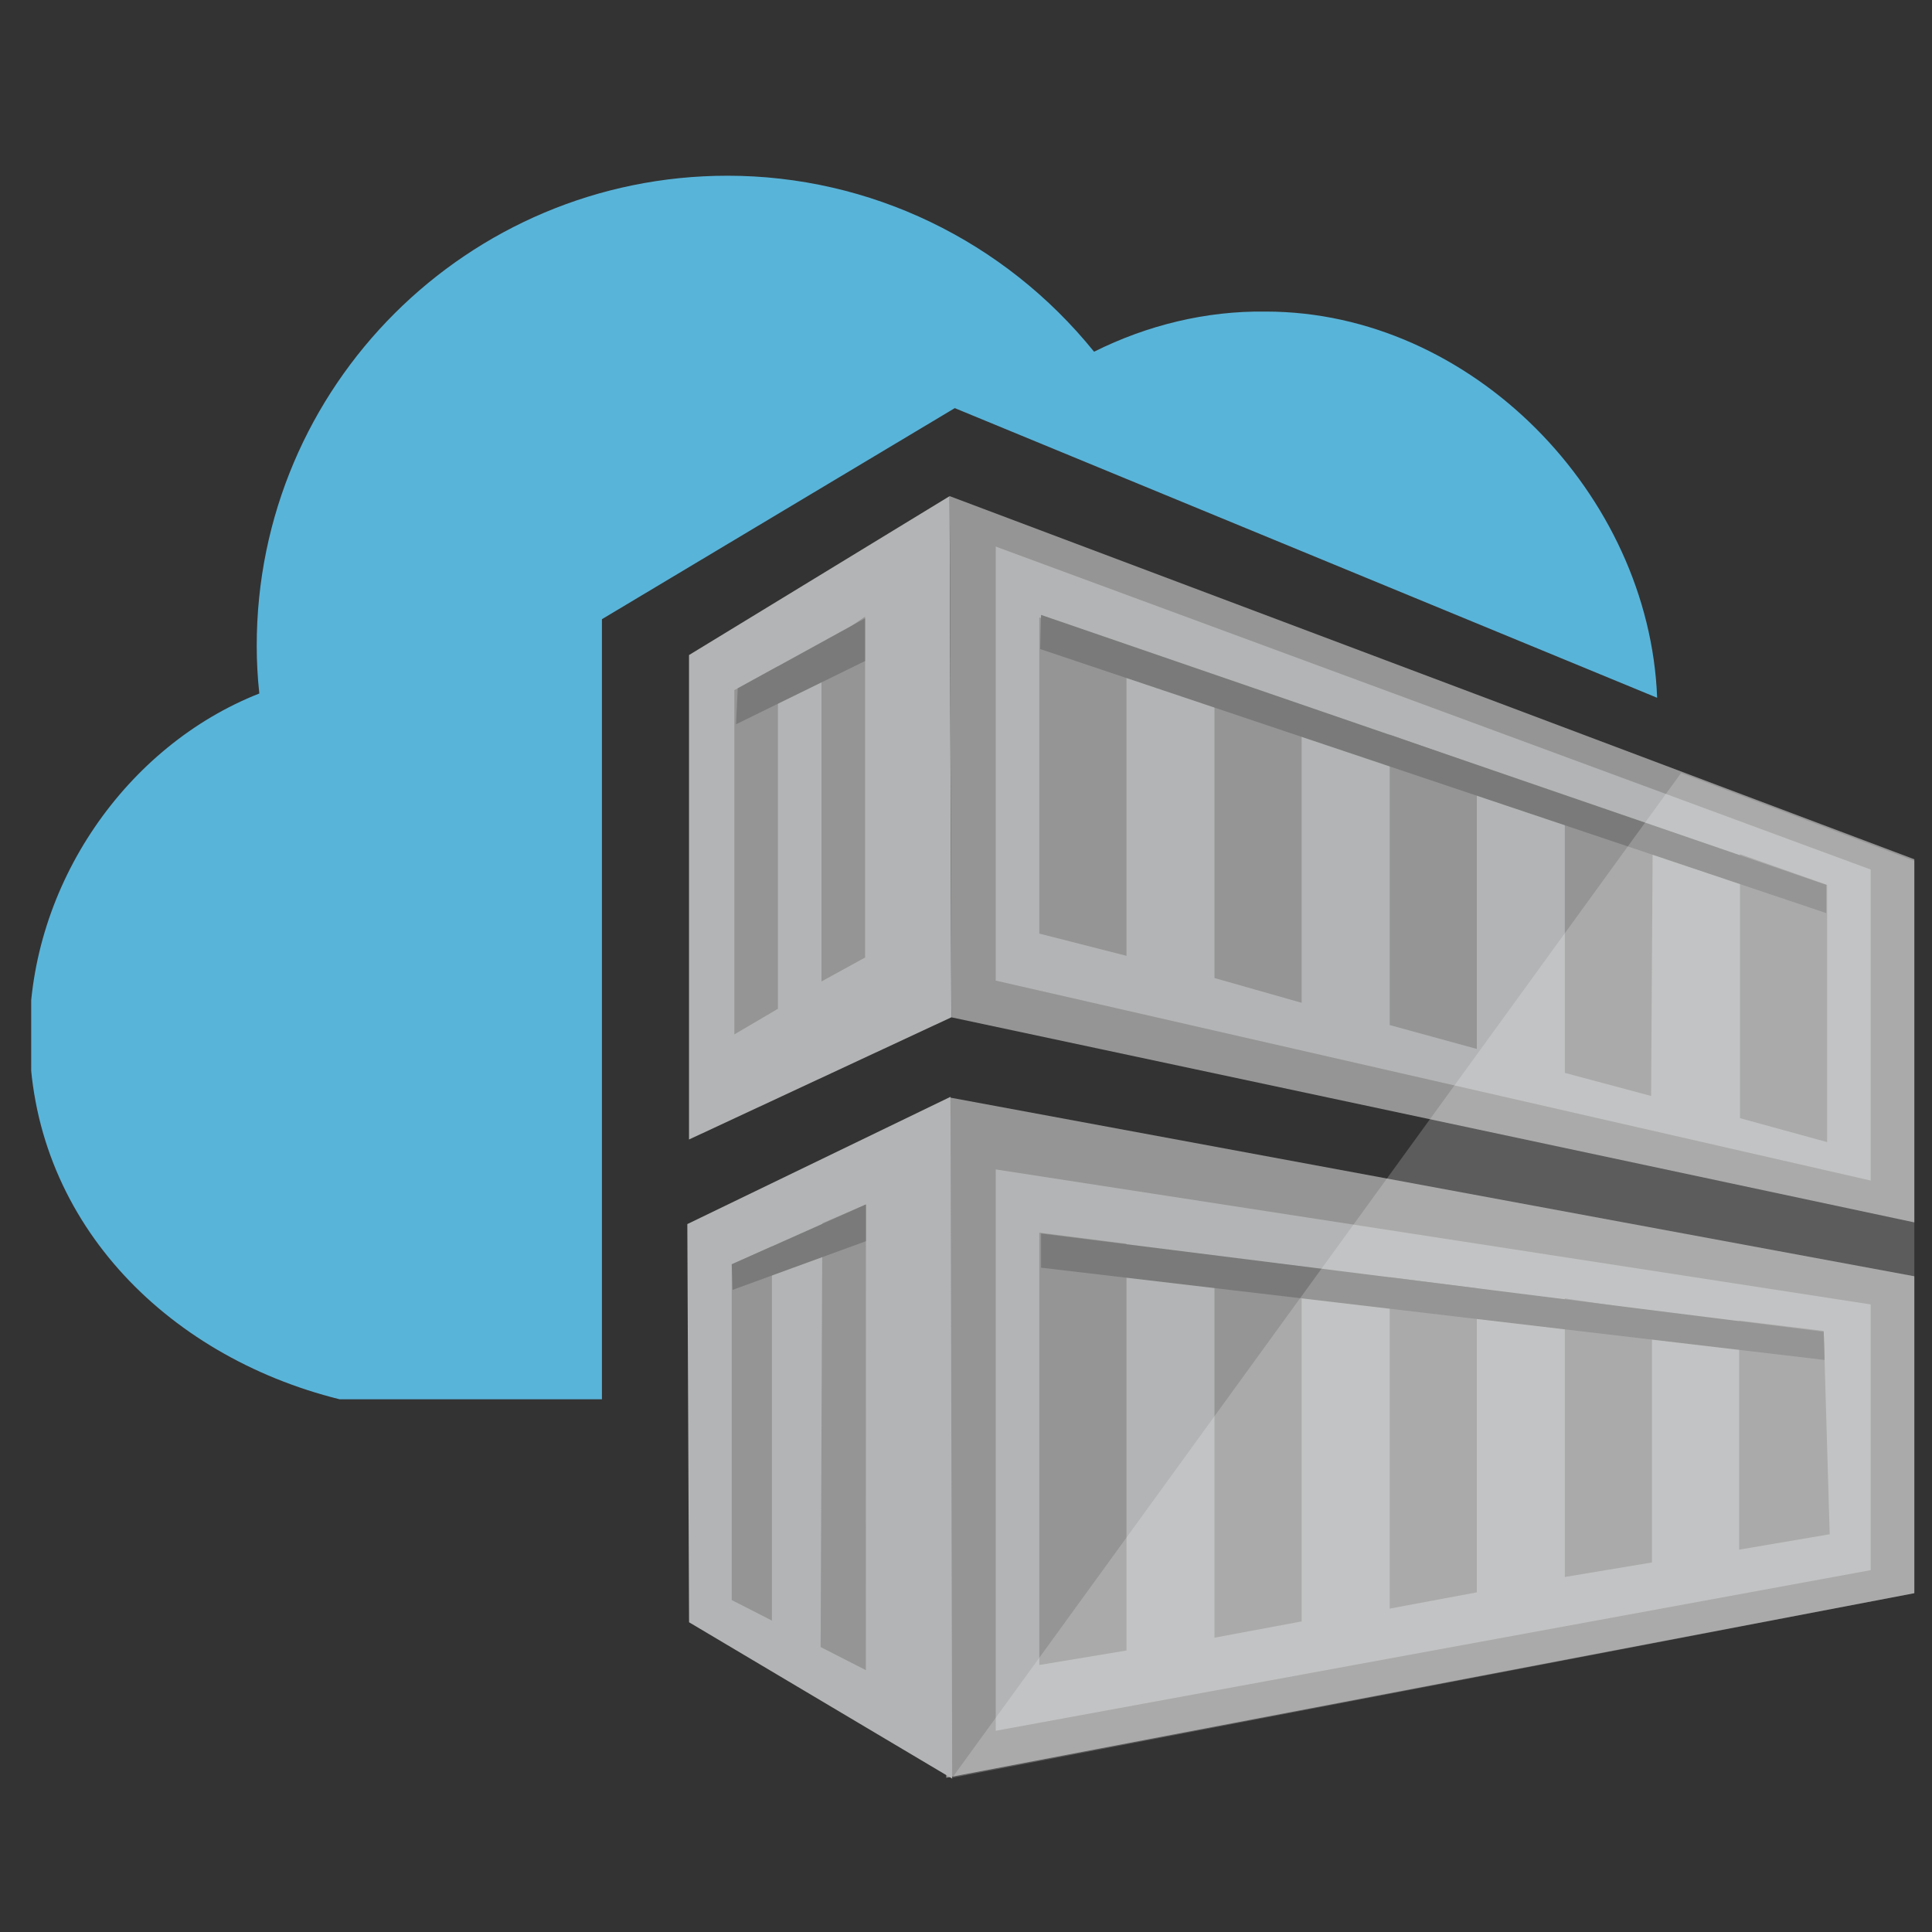 <svg viewBox="0 0 41 41" fill="none" xmlns="http://www.w3.org/2000/svg">
<rect x="0" y="0" width="41" height="41" fill="#333333" stroke="none"/>
<g clip-path="url(#clip0_2952_318961)">
<path d="M12.774 29.695H7.207C3.49 28.77 0.625 25.85 0.625 21.97C0.625 18.761 2.692 15.823 5.503 14.717C5.466 14.373 5.448 14.046 5.448 13.702C5.448 8.19 9.927 3.729 15.439 3.729C18.467 3.729 21.314 5.107 23.218 7.464C24.342 6.902 25.593 6.594 26.862 6.612C31.232 6.612 35.004 10.492 35.167 14.808L20.262 8.661L12.774 13.14V29.695Z" fill="#59B4D9"/>
<path d="M40.625 33.81L20.081 37.727L20.172 23.294L40.625 27.084V33.81ZM20.154 10.529L40.625 18.235V25.941L20.19 21.589" fill="#959595"/>
<path d="M20.189 21.589L14.622 24.182V13.901L20.152 10.529M39.699 25.053L21.131 20.81V11.599L39.699 18.453V25.053ZM29.491 21.753L31.34 22.26V16.24L29.491 15.588V21.753ZM27.623 15.008L25.773 14.337V20.755L27.623 21.281V15.008ZM33.208 22.768L35.039 23.258L35.075 17.528L33.208 16.911V22.768ZM22.056 19.812L23.906 20.284V13.72L22.056 13.104V19.812ZM38.774 18.779L36.925 18.126V23.729L38.774 24.237V18.779ZM21.131 24.817V36.73L39.699 33.321V27.682L21.131 24.817ZM22.056 35.334V26.159L23.906 26.395V35.026L22.056 35.334ZM27.623 34.409L25.773 34.754V26.648L27.623 26.92C27.623 26.902 27.623 34.409 27.623 34.409ZM29.491 34.137V27.102L31.34 27.337V33.792L29.491 34.137ZM35.057 33.158L33.208 33.466V27.555L35.057 27.827V33.158ZM38.829 32.559L36.907 32.886V28.026L38.702 28.244L38.829 32.559Z" fill="#B3B4B5"/>
<path d="M16.509 21.408L15.584 21.952V14.645L16.509 14.137V21.408ZM18.358 13.085L17.433 13.72V20.828L18.358 20.32V13.085Z" fill="#959595"/>
<path d="M14.623 34.427L14.586 25.977L20.171 23.276L20.207 37.745" fill="#B3B4B5"/>
<path d="M16.381 34.391L15.529 33.956V26.83L16.381 26.449V34.391ZM18.376 25.56L17.451 25.959L17.415 34.953L18.375 35.443L18.376 25.56Z" fill="#959595"/>
<path d="M38.756 19.377L22.075 13.774L22.093 13.049L38.756 18.779V19.377ZM38.702 28.262L22.093 26.177V26.902L38.72 28.86L38.702 28.262ZM18.358 14.028V13.122L15.656 14.608L15.62 15.37L18.358 14.028ZM15.547 27.373L18.376 26.34V25.56L15.529 26.83L15.547 27.373Z" fill="#7A7A7A"/>
<path opacity="0.2" d="M40.625 18.271V33.81L20.208 37.727L35.675 16.404L40.625 18.271Z" fill="white"/>
</g>
<defs>
<clipPath id="clip0_2952_318961">
<rect width="40" height="40" fill="white" transform="translate(0.662 0.968)"/>
</clipPath>
</defs>
</svg>
